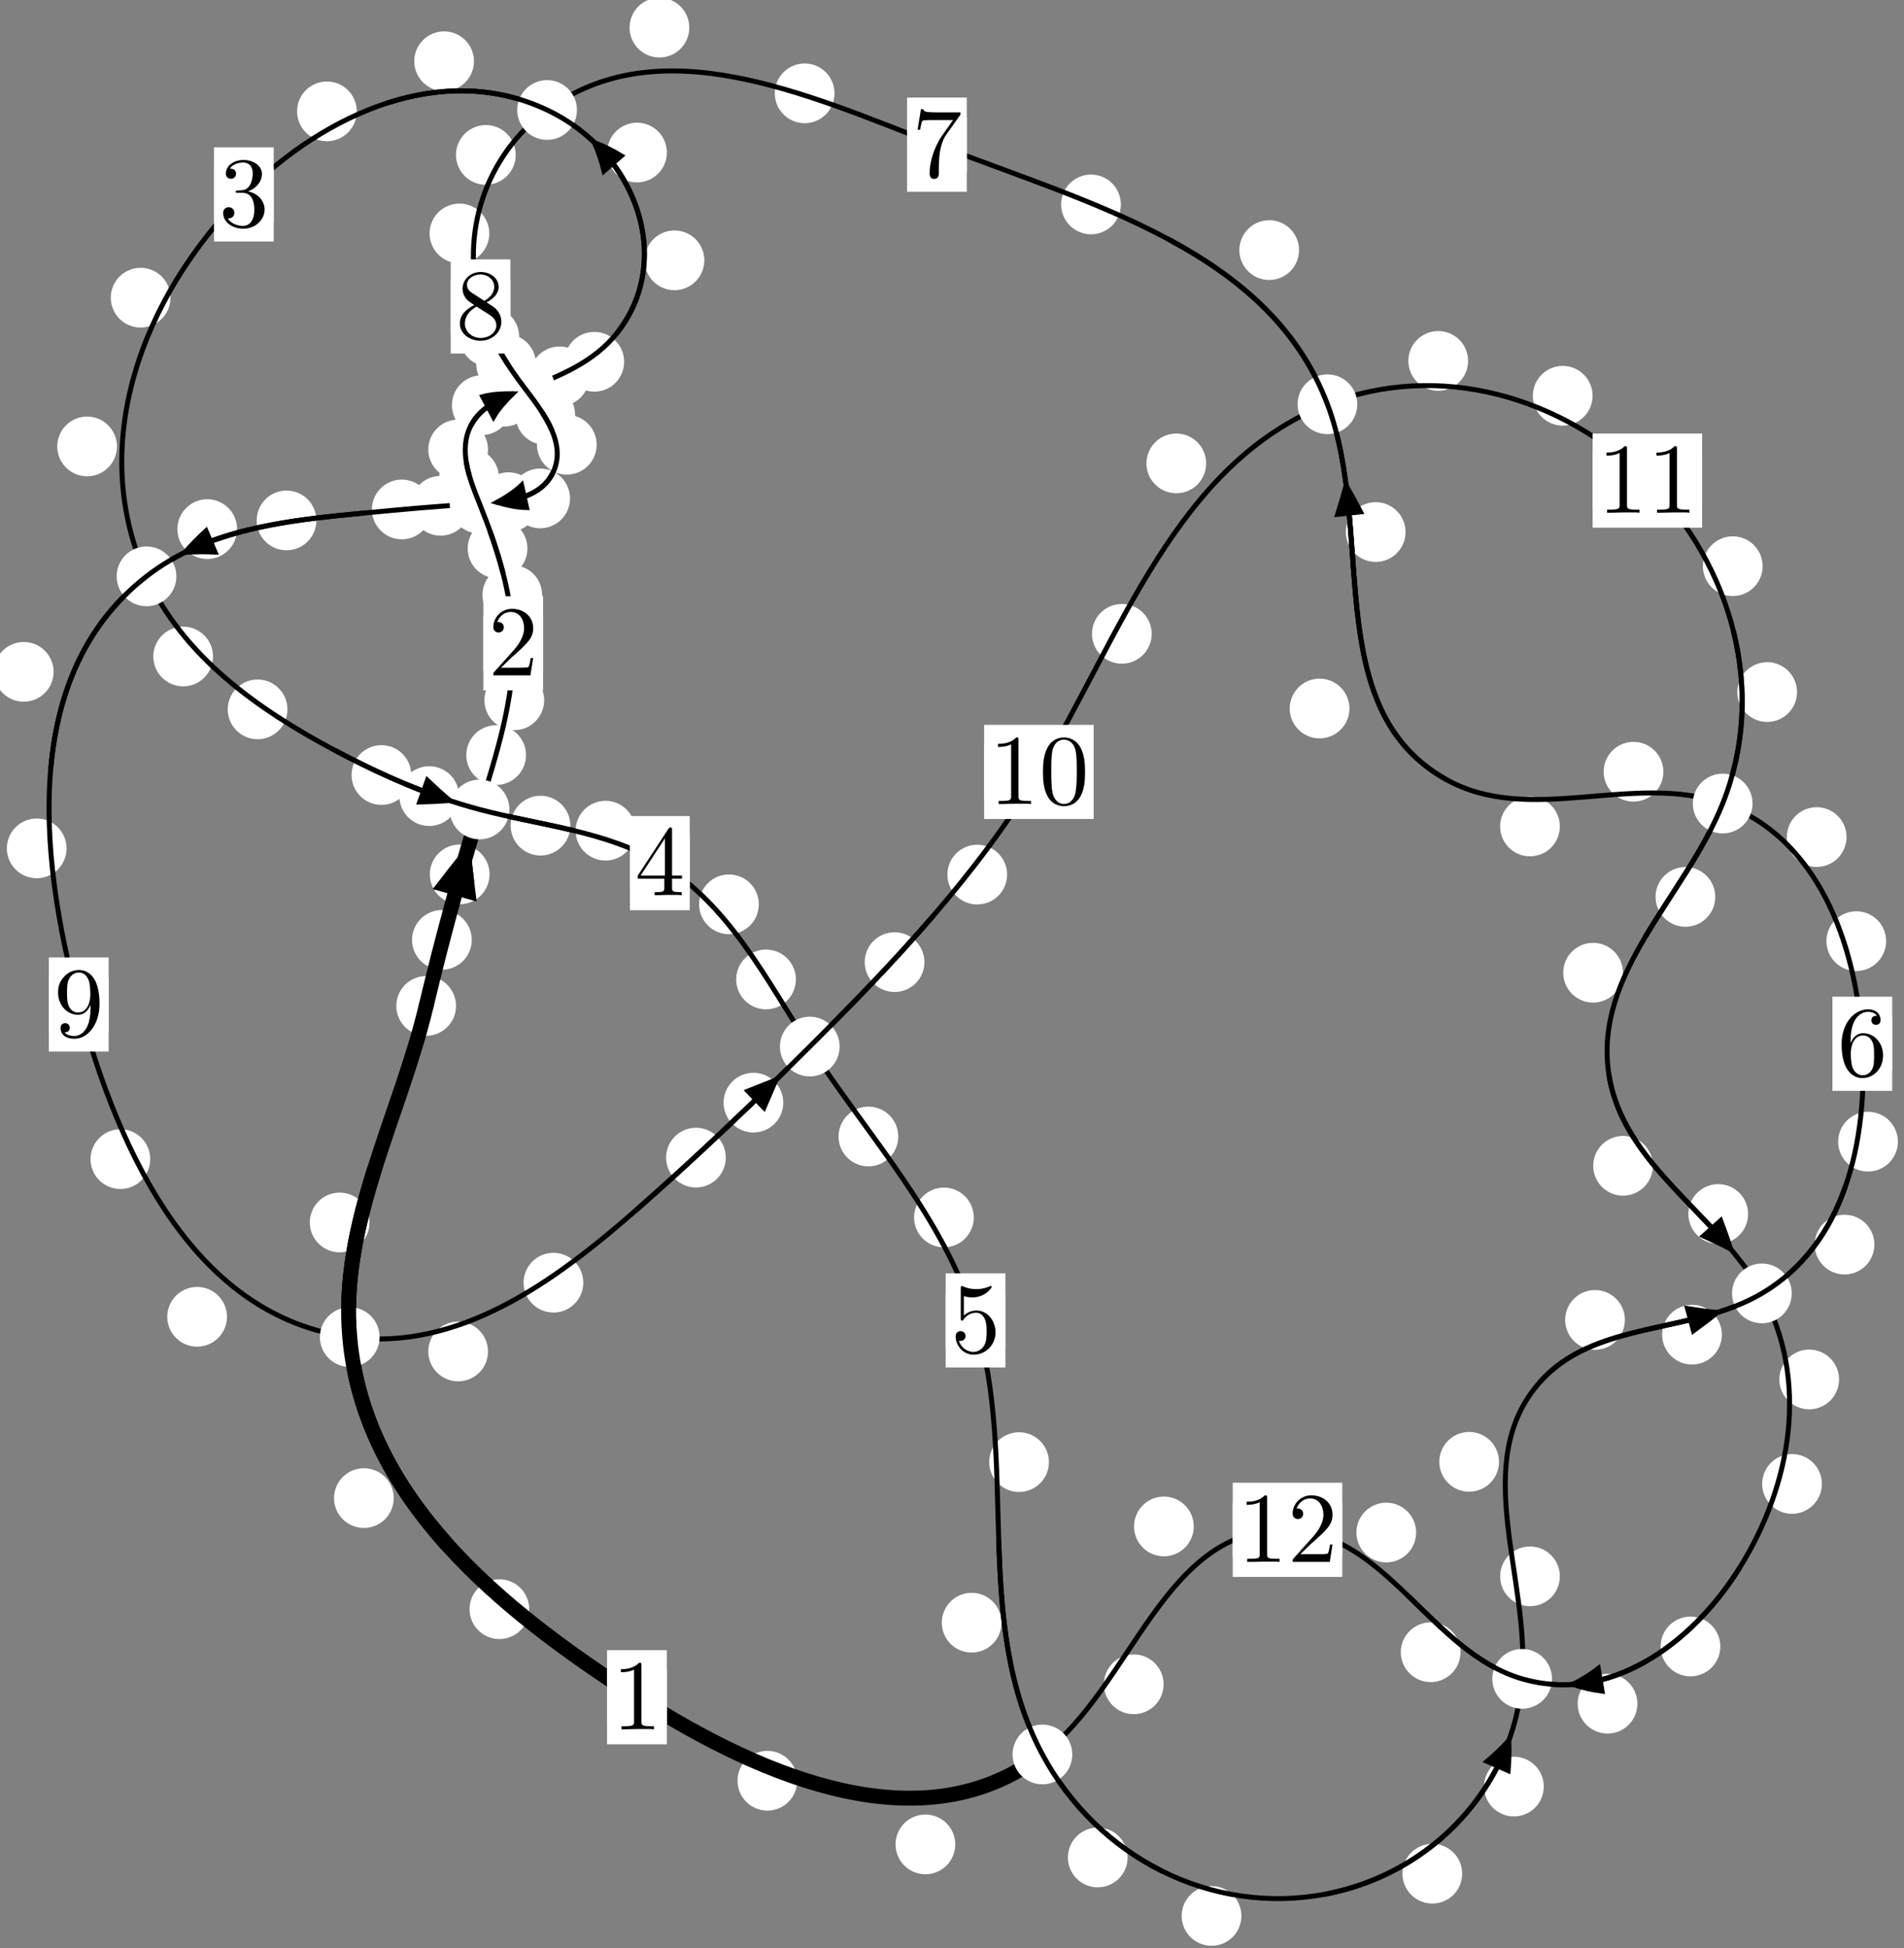 <?xml version="1.0"?>
<!-- Created by MetaPost 1.999 on 2021.07.06:0017 -->
<svg version="1.1" xmlns="http://www.w3.org/2000/svg" xmlns:xlink="http://www.w3.org/1999/xlink" width="190.584" height="194.934" viewBox="0 0 190.584 194.934">
<rect x="0" y="0" width="190.584" height="194.934" fill="#808080" stroke="none"/>
<!-- Original BoundingBox: -48.611954 -113.709000 141.972382 81.224869 -->
  <defs>
    <g transform="scale(0.01,0.01)" id="GLYPHcmr10_48">
      <path style="fill-rule: evenodd;" d="M460 -320C460 -400,455 -480,420 -554C374 -650,292 -666,250 -666C190 -666,117 -640,76 -547C44 -478,39 -400,39 -320C39 -245,43 -155,84 -79C127 2,200 22,249 22C303 22,379 1,423 -94C455 -163,460 -241,460 -320M249 -0C210 -0,151 -25,133 -121C122 -181,122 -273,122 -332C122 -396,122 -462,130 -516C149 -635,224 -644,249 -644C282 -644,348 -626,367 -527C377 -471,377 -395,377 -332C377 -257,377 -189,366 -125C351 -30,294 -0,249 -0"></path>
    </g>
    <g transform="scale(0.01,0.01)" id="GLYPHcmr10_49">
      <path style="fill-rule: evenodd;" d="M294 -640C294 -664,294 -666,271 -666C209 -602,121 -602,89 -602L89 -571C109 -571,168 -571,220 -597L220 -79C220 -43,217 -31,127 -31L95 -31L95 -0L257 -0L130 -3L217 -3L257 -3L297 -3L384 -3L419 -0L419 -31L387 -31C297 -31,294 -42,294 -79"></path>
    </g>
    <g transform="scale(0.01,0.01)" id="GLYPHcmr10_50">
      <path style="fill-rule: evenodd;" d="M127 -77L233 -180C389 -318,449 -372,449 -472C449 -586,359 -666,237 -666C124 -666,50 -574,50 -485C50 -429,100 -429,103 -429C120 -429,155 -441,155 -482C155 -508,137 -534,102 -534C94 -534,92 -534,89 -533C112 -598,166 -635,224 -635C315 -635,358 -554,358 -472C358 -392,308 -313,253 -251L61 -37C50 -26,50 -24,50 -0L421 -0L449 -174L424 -174C419 -144,412 -100,402 -85C395 -77,329 -77,307 -77"></path>
    </g>
    <g transform="scale(0.01,0.01)" id="GLYPHcmr10_51">
      <path style="fill-rule: evenodd;" d="M290 -352C372 -379,430 -449,430 -528C430 -610,342 -666,246 -666C145 -666,69 -606,69 -530C69 -497,91 -478,120 -478C151 -478,171 -500,171 -529C171 -579,124 -579,109 -579C140 -628,206 -641,242 -641C283 -641,338 -619,338 -529C338 -517,336 -459,310 -415C280 -367,246 -364,221 -363C213 -362,189 -360,182 -360C174 -359,167 -358,167 -348C167 -337,174 -337,191 -337L235 -337C317 -337,354 -269,354 -171C354 -35,285 -6,241 -6C198 -6,123 -23,88 -82C123 -77,154 -99,154 -137C154 -173,127 -193,98 -193C74 -193,42 -179,42 -135C42 -44,135 22,244 22C366 22,457 -69,457 -171C457 -253,394 -331,290 -352"></path>
    </g>
    <g transform="scale(0.01,0.01)" id="GLYPHcmr10_52">
      <path style="fill-rule: evenodd;" d="M294 -165L294 -78C294 -42,292 -31,218 -31L197 -31L197 -0L332 -0L238 -3L290 -3L332 -3L374 -3L427 -3L468 -0L468 -31L447 -31C373 -31,371 -42,371 -78L371 -165L471 -165L471 -196L371 -196L371 -651C371 -671,371 -677,355 -677C346 -677,343 -677,335 -665L28 -196L28 -165M300 -196L56 -196L300 -569"></path>
    </g>
    <g transform="scale(0.01,0.01)" id="GLYPHcmr10_53">
      <path style="fill-rule: evenodd;" d="M449 -201C449 -320,367 -420,259 -420C211 -420,168 -404,132 -369L132 -564C152 -558,185 -551,217 -551C340 -551,410 -642,410 -655C410 -661,407 -666,400 -666C399 -666,397 -666,392 -663C372 -654,323 -634,256 -634C216 -634,170 -641,123 -662C115 -665,113 -665,111 -665C101 -665,101 -657,101 -641L101 -345C101 -327,101 -319,115 -319C122 -319,124 -322,128 -328C139 -344,176 -398,257 -398C309 -398,334 -352,342 -334C358 -297,360 -258,360 -208C360 -173,360 -113,336 -71C312 -32,275 -6,229 -6C156 -6,99 -59,82 -118C85 -117,88 -116,99 -116C132 -116,149 -141,149 -165C149 -189,132 -214,99 -214C85 -214,50 -207,50 -161C50 -75,119 22,231 22C347 22,449 -74,449 -201"></path>
    </g>
    <g transform="scale(0.01,0.01)" id="GLYPHcmr10_54">
      <path style="fill-rule: evenodd;" d="M132 -328L132 -352C132 -605,256 -641,307 -641C331 -641,373 -635,395 -601C380 -601,340 -601,340 -556C340 -525,364 -510,386 -510C402 -510,432 -519,432 -558C432 -618,388 -666,305 -666C177 -666,42 -537,42 -316C42 -49,158 22,251 22C362 22,457 -72,457 -204C457 -331,368 -427,257 -427C189 -427,152 -376,132 -328M251 -6C188 -6,158 -66,152 -81C134 -128,134 -208,134 -226C134 -304,166 -404,256 -404C272 -404,318 -404,349 -342C367 -305,367 -254,367 -205C367 -157,367 -107,350 -71C320 -11,274 -6,251 -6"></path>
    </g>
    <g transform="scale(0.01,0.01)" id="GLYPHcmr10_55">
      <path style="fill-rule: evenodd;" d="M476 -609C485 -621,485 -623,485 -644L242 -644C120 -644,118 -657,114 -676L89 -676L56 -470L81 -470C84 -486,93 -549,106 -561C113 -567,191 -567,204 -567L411 -567C400 -551,321 -442,299 -409C209 -274,176 -135,176 -33C176 -23,176 22,222 22C268 22,268 -23,268 -33L268 -84C268 -139,271 -194,279 -248C283 -271,297 -357,341 -419"></path>
    </g>
    <g transform="scale(0.01,0.01)" id="GLYPHcmr10_56">
      <path style="fill-rule: evenodd;" d="M163 -457C117 -487,113 -521,113 -538C113 -599,178 -641,249 -641C322 -641,386 -589,386 -517C386 -460,347 -412,287 -377M309 -362C381 -399,430 -451,430 -517C430 -609,341 -666,250 -666C150 -666,69 -592,69 -499C69 -481,71 -436,113 -389C124 -377,161 -352,186 -335C128 -306,42 -250,42 -151C42 -45,144 22,249 22C362 22,457 -61,457 -168C457 -204,446 -249,408 -291C389 -312,373 -322,309 -362M209 -320L332 -242C360 -223,407 -193,407 -132C407 -58,332 -6,250 -6C164 -6,92 -68,92 -151C92 -209,124 -273,209 -320"></path>
    </g>
    <g transform="scale(0.01,0.01)" id="GLYPHcmr10_57">
      <path style="fill-rule: evenodd;" d="M367 -318L367 -286C367 -52,263 -6,205 -6C188 -6,134 -8,107 -42C151 -42,159 -71,159 -88C159 -119,135 -134,113 -134C97 -134,67 -125,67 -86C67 -19,121 22,206 22C335 22,457 -114,457 -329C457 -598,342 -666,253 -666C198 -666,149 -648,106 -603C65 -558,42 -516,42 -441C42 -316,130 -218,242 -218C303 -218,344 -260,367 -318M243 -241C227 -241,181 -241,150 -304C132 -341,132 -391,132 -440C132 -494,132 -541,153 -578C180 -628,218 -641,253 -641C299 -641,332 -607,349 -562C361 -530,365 -467,365 -421C365 -338,331 -241,243 -241"></path>
    </g>
  </defs>
  <path d="M47.222 94.051C47.222 93.258,46.907 92.498,46.347 91.938C45.786 91.377,45.026 91.062,44.233 91.062C43.441 91.062,42.68 91.377,42.12 91.938C41.559 92.498,41.244 93.258,41.244 94.051C41.244 94.844,41.559 95.604,42.12 96.164C42.68 96.725,43.441 97.04,44.233 97.04C45.026 97.04,45.786 96.725,46.347 96.164C46.907 95.604,47.222 94.844,47.222 94.051Z" style="fill: rgb(100%,100%,100%);stroke: none;"></path>
  <path d="M45.647 100.658C45.647 99.865,45.332 99.105,44.771 98.545C44.211 97.984,43.451 97.669,42.658 97.669C41.865 97.669,41.105 97.984,40.545 98.545C39.984 99.105,39.669 99.865,39.669 100.658C39.669 101.451,39.984 102.211,40.545 102.771C41.105 103.332,41.865 103.647,42.658 103.647C43.451 103.647,44.211 103.332,44.771 102.771C45.332 102.211,45.647 101.451,45.647 100.658Z" style="fill: rgb(100%,100%,100%);stroke: none;"></path>
  <path d="M52.652 75.558C52.652 74.766,52.337 74.006,51.777 73.445C51.216 72.885,50.456 72.57,49.663 72.57C48.87 72.57,48.11 72.885,47.55 73.445C46.989 74.006,46.674 74.766,46.674 75.558C46.674 76.351,46.989 77.111,47.55 77.672C48.11 78.232,48.87 78.547,49.663 78.547C50.456 78.547,51.216 78.232,51.777 77.672C52.337 77.111,52.652 76.351,52.652 75.558Z" style="fill: rgb(100%,100%,100%);stroke: none;"></path>
  <path d="M49.003 87.495C49.003 86.703,48.689 85.942,48.128 85.382C47.568 84.822,46.807 84.507,46.015 84.507C45.222 84.507,44.462 84.822,43.901 85.382C43.341 85.942,43.026 86.703,43.026 87.495C43.026 88.288,43.341 89.048,43.901 89.609C44.462 90.169,45.222 90.484,46.015 90.484C46.807 90.484,47.568 90.169,48.128 89.609C48.689 89.048,49.003 88.288,49.003 87.495Z" style="fill: rgb(100%,100%,100%);stroke: none;"></path>
  <path d="M54.268 59.542C54.268 58.749,53.953 57.989,53.393 57.428C52.832 56.868,52.072 56.553,51.279 56.553C50.487 56.553,49.727 56.868,49.166 57.428C48.606 57.989,48.291 58.749,48.291 59.542C48.291 60.334,48.606 61.094,49.166 61.655C49.727 62.215,50.487 62.53,51.279 62.53C52.072 62.53,52.832 62.215,53.393 61.655C53.953 61.094,54.268 60.334,54.268 59.542Z" style="fill: rgb(100%,100%,100%);stroke: none;"></path>
  <path d="M54.469 70.074C54.469 69.281,54.154 68.521,53.593 67.961C53.033 67.4,52.273 67.085,51.48 67.085C50.687 67.085,49.927 67.4,49.367 67.961C48.806 68.521,48.491 69.281,48.491 70.074C48.491 70.867,48.806 71.627,49.367 72.187C49.927 72.748,50.687 73.063,51.48 73.063C52.273 73.063,53.033 72.748,53.593 72.187C54.154 71.627,54.469 70.867,54.469 70.074Z" style="fill: rgb(100%,100%,100%);stroke: none;"></path>
  <path d="M49.944 47.811C49.944 47.018,49.629 46.258,49.068 45.698C48.508 45.137,47.748 44.822,46.955 44.822C46.162 44.822,45.402 45.137,44.842 45.698C44.281 46.258,43.966 47.018,43.966 47.811C43.966 48.604,44.281 49.364,44.842 49.924C45.402 50.485,46.162 50.8,46.955 50.8C47.748 50.8,48.508 50.485,49.068 49.924C49.629 49.364,49.944 48.604,49.944 47.811Z" style="fill: rgb(100%,100%,100%);stroke: none;"></path>
  <path d="M52.793 54.885C52.793 54.092,52.478 53.332,51.917 52.772C51.357 52.211,50.597 51.896,49.804 51.896C49.011 51.896,48.251 52.211,47.691 52.772C47.13 53.332,46.815 54.092,46.815 54.885C46.815 55.678,47.13 56.438,47.691 56.998C48.251 57.559,49.011 57.874,49.804 57.874C50.597 57.874,51.357 57.559,51.917 56.998C52.478 56.438,52.793 55.678,52.793 54.885Z" style="fill: rgb(100%,100%,100%);stroke: none;"></path>
  <path d="M51.213 40.543C51.213 39.751,50.898 38.99,50.337 38.43C49.777 37.87,49.016 37.555,48.224 37.555C47.431 37.555,46.671 37.87,46.11 38.43C45.55 38.99,45.235 39.751,45.235 40.543C45.235 41.336,45.55 42.096,46.11 42.657C46.671 43.217,47.431 43.532,48.224 43.532C49.016 43.532,49.777 43.217,50.337 42.657C50.898 42.096,51.213 41.336,51.213 40.543Z" style="fill: rgb(100%,100%,100%);stroke: none;"></path>
  <path d="M48.848 44.979C48.848 44.187,48.533 43.426,47.973 42.866C47.412 42.305,46.652 41.99,45.859 41.99C45.067 41.99,44.306 42.305,43.746 42.866C43.186 43.426,42.871 44.187,42.871 44.979C42.871 45.772,43.186 46.532,43.746 47.093C44.306 47.653,45.067 47.968,45.859 47.968C46.652 47.968,47.412 47.653,47.973 47.093C48.533 46.532,48.848 45.772,48.848 44.979Z" style="fill: rgb(100%,100%,100%);stroke: none;"></path>
  <path d="M58.998 37.662C58.998 36.87,58.683 36.109,58.123 35.549C57.562 34.988,56.802 34.673,56.01 34.673C55.217 34.673,54.457 34.988,53.896 35.549C53.336 36.109,53.021 36.87,53.021 37.662C53.021 38.455,53.336 39.215,53.896 39.776C54.457 40.336,55.217 40.651,56.01 40.651C56.802 40.651,57.562 40.336,58.123 39.776C58.683 39.215,58.998 38.455,58.998 37.662Z" style="fill: rgb(100%,100%,100%);stroke: none;"></path>
  <path d="M53.455 39.698C53.455 38.905,53.14 38.145,52.58 37.584C52.019 37.024,51.259 36.709,50.466 36.709C49.674 36.709,48.914 37.024,48.353 37.584C47.793 38.145,47.478 38.905,47.478 39.698C47.478 40.49,47.793 41.251,48.353 41.811C48.914 42.372,49.674 42.686,50.466 42.686C51.259 42.686,52.019 42.372,52.58 41.811C53.14 41.251,53.455 40.49,53.455 39.698Z" style="fill: rgb(100%,100%,100%);stroke: none;"></path>
  <path d="M70.501 26.05C70.501 25.257,70.186 24.497,69.626 23.937C69.065 23.376,68.305 23.061,67.513 23.061C66.72 23.061,65.96 23.376,65.399 23.937C64.839 24.497,64.524 25.257,64.524 26.05C64.524 26.843,64.839 27.603,65.399 28.163C65.96 28.724,66.72 29.039,67.513 29.039C68.305 29.039,69.065 28.724,69.626 28.163C70.186 27.603,70.501 26.843,70.501 26.05Z" style="fill: rgb(100%,100%,100%);stroke: none;"></path>
  <path d="M62.475 36.202C62.475 35.409,62.16 34.649,61.6 34.089C61.039 33.528,60.279 33.213,59.486 33.213C58.694 33.213,57.934 33.528,57.373 34.089C56.813 34.649,56.498 35.409,56.498 36.202C56.498 36.995,56.813 37.755,57.373 38.315C57.934 38.876,58.694 39.191,59.486 39.191C60.279 39.191,61.039 38.876,61.6 38.315C62.16 37.755,62.475 36.995,62.475 36.202Z" style="fill: rgb(100%,100%,100%);stroke: none;"></path>
  <path d="M47.442 6.128C47.442 5.335,47.127 4.575,46.567 4.015C46.006 3.454,45.246 3.139,44.454 3.139C43.661 3.139,42.901 3.454,42.34 4.015C41.78 4.575,41.465 5.335,41.465 6.128C41.465 6.921,41.78 7.681,42.34 8.241C42.901 8.802,43.661 9.117,44.454 9.117C45.246 9.117,46.006 8.802,46.567 8.241C47.127 7.681,47.442 6.921,47.442 6.128Z" style="fill: rgb(100%,100%,100%);stroke: none;"></path>
  <path d="M66.752 15.265C66.752 14.472,66.437 13.712,65.876 13.152C65.316 12.591,64.556 12.276,63.763 12.276C62.97 12.276,62.21 12.591,61.65 13.152C61.089 13.712,60.774 14.472,60.774 15.265C60.774 16.058,61.089 16.818,61.65 17.378C62.21 17.939,62.97 18.254,63.763 18.254C64.556 18.254,65.316 17.939,65.876 17.378C66.437 16.818,66.752 16.058,66.752 15.265Z" style="fill: rgb(100%,100%,100%);stroke: none;"></path>
  <path d="M17.065 29.788C17.065 28.995,16.75 28.235,16.19 27.674C15.629 27.114,14.869 26.799,14.076 26.799C13.284 26.799,12.524 27.114,11.963 27.674C11.403 28.235,11.088 28.995,11.088 29.788C11.088 30.58,11.403 31.34,11.963 31.901C12.524 32.461,13.284 32.776,14.076 32.776C14.869 32.776,15.629 32.461,16.19 31.901C16.75 31.34,17.065 30.58,17.065 29.788Z" style="fill: rgb(100%,100%,100%);stroke: none;"></path>
  <path d="M35.712 11.143C35.712 10.35,35.397 9.59,34.837 9.03C34.276 8.469,33.516 8.154,32.723 8.154C31.931 8.154,31.17 8.469,30.61 9.03C30.049 9.59,29.735 10.35,29.735 11.143C29.735 11.936,30.049 12.696,30.61 13.256C31.17 13.817,31.931 14.132,32.723 14.132C33.516 14.132,34.276 13.817,34.837 13.256C35.397 12.696,35.712 11.936,35.712 11.143Z" style="fill: rgb(100%,100%,100%);stroke: none;"></path>
  <path d="M21.323 65.693C21.323 64.9,21.008 64.14,20.448 63.58C19.887 63.019,19.127 62.704,18.335 62.704C17.542 62.704,16.782 63.019,16.221 63.58C15.661 64.14,15.346 64.9,15.346 65.693C15.346 66.486,15.661 67.246,16.221 67.806C16.782 68.367,17.542 68.682,18.335 68.682C19.127 68.682,19.887 68.367,20.448 67.806C21.008 67.246,21.323 66.486,21.323 65.693Z" style="fill: rgb(100%,100%,100%);stroke: none;"></path>
  <path d="M11.708 44.674C11.708 43.881,11.393 43.121,10.832 42.561C10.272 42,9.512 41.685,8.719 41.685C7.926 41.685,7.166 42,6.606 42.561C6.045 43.121,5.73 43.881,5.73 44.674C5.73 45.467,6.045 46.227,6.606 46.787C7.166 47.348,7.926 47.663,8.719 47.663C9.512 47.663,10.272 47.348,10.832 46.787C11.393 46.227,11.708 45.467,11.708 44.674Z" style="fill: rgb(100%,100%,100%);stroke: none;"></path>
  <path d="M41.168 77.554C41.168 76.761,40.853 76.001,40.293 75.441C39.732 74.88,38.972 74.565,38.179 74.565C37.387 74.565,36.627 74.88,36.066 75.441C35.506 76.001,35.191 76.761,35.191 77.554C35.191 78.347,35.506 79.107,36.066 79.667C36.627 80.228,37.387 80.543,38.179 80.543C38.972 80.543,39.732 80.228,40.293 79.667C40.853 79.107,41.168 78.347,41.168 77.554Z" style="fill: rgb(100%,100%,100%);stroke: none;"></path>
  <path d="M28.773 70.984C28.773 70.192,28.458 69.432,27.898 68.871C27.337 68.311,26.577 67.996,25.784 67.996C24.992 67.996,24.232 68.311,23.671 68.871C23.111 69.432,22.796 70.192,22.796 70.984C22.796 71.777,23.111 72.537,23.671 73.098C24.232 73.658,24.992 73.973,25.784 73.973C26.577 73.973,27.337 73.658,27.898 73.098C28.458 72.537,28.773 71.777,28.773 70.984Z" style="fill: rgb(100%,100%,100%);stroke: none;"></path>
  <path d="M57.093 82.62C57.093 81.827,56.778 81.067,56.218 80.506C55.657 79.946,54.897 79.631,54.104 79.631C53.312 79.631,52.551 79.946,51.991 80.506C51.43 81.067,51.116 81.827,51.116 82.62C51.116 83.412,51.43 84.172,51.991 84.733C52.551 85.293,53.312 85.608,54.104 85.608C54.897 85.608,55.657 85.293,56.218 84.733C56.778 84.172,57.093 83.412,57.093 82.62Z" style="fill: rgb(100%,100%,100%);stroke: none;"></path>
  <path d="M45.952 79.664C45.952 78.871,45.637 78.111,45.077 77.55C44.517 76.99,43.756 76.675,42.964 76.675C42.171 76.675,41.411 76.99,40.85 77.55C40.29 78.111,39.975 78.871,39.975 79.664C39.975 80.456,40.29 81.217,40.85 81.777C41.411 82.338,42.171 82.653,42.964 82.653C43.756 82.653,44.517 82.338,45.077 81.777C45.637 81.217,45.952 80.456,45.952 79.664Z" style="fill: rgb(100%,100%,100%);stroke: none;"></path>
  <path d="M75.955 90.493C75.955 89.7,75.64 88.94,75.079 88.379C74.519 87.819,73.759 87.504,72.966 87.504C72.173 87.504,71.413 87.819,70.853 88.379C70.292 88.94,69.977 89.7,69.977 90.493C69.977 91.285,70.292 92.046,70.853 92.606C71.413 93.167,72.173 93.481,72.966 93.481C73.759 93.481,74.519 93.167,75.079 92.606C75.64 92.046,75.955 91.285,75.955 90.493Z" style="fill: rgb(100%,100%,100%);stroke: none;"></path>
  <path d="M63.595 83.124C63.595 82.331,63.28 81.571,62.72 81.011C62.159 80.45,61.399 80.135,60.606 80.135C59.814 80.135,59.053 80.45,58.493 81.011C57.933 81.571,57.618 82.331,57.618 83.124C57.618 83.917,57.933 84.677,58.493 85.237C59.053 85.798,59.814 86.113,60.606 86.113C61.399 86.113,62.159 85.798,62.72 85.237C63.28 84.677,63.595 83.917,63.595 83.124Z" style="fill: rgb(100%,100%,100%);stroke: none;"></path>
  <path d="M89.913 113.725C89.913 112.932,89.599 112.172,89.038 111.611C88.478 111.051,87.717 110.736,86.925 110.736C86.132 110.736,85.372 111.051,84.811 111.611C84.251 112.172,83.936 112.932,83.936 113.725C83.936 114.517,84.251 115.278,84.811 115.838C85.372 116.398,86.132 116.713,86.925 116.713C87.717 116.713,88.478 116.398,89.038 115.838C89.599 115.278,89.913 114.517,89.913 113.725Z" style="fill: rgb(100%,100%,100%);stroke: none;"></path>
  <path d="M79.665 98.009C79.665 97.216,79.35 96.456,78.79 95.896C78.229 95.335,77.469 95.02,76.676 95.02C75.884 95.02,75.123 95.335,74.563 95.896C74.002 96.456,73.688 97.216,73.688 98.009C73.688 98.802,74.002 99.562,74.563 100.122C75.123 100.683,75.884 100.998,76.676 100.998C77.469 100.998,78.229 100.683,78.79 100.122C79.35 99.562,79.665 98.802,79.665 98.009Z" style="fill: rgb(100%,100%,100%);stroke: none;"></path>
  <path d="M104.993 146.309C104.993 145.516,104.678 144.756,104.118 144.195C103.557 143.635,102.797 143.32,102.004 143.32C101.212 143.32,100.451 143.635,99.891 144.195C99.331 144.756,99.016 145.516,99.016 146.309C99.016 147.101,99.331 147.862,99.891 148.422C100.451 148.983,101.212 149.297,102.004 149.297C102.797 149.297,103.557 148.983,104.118 148.422C104.678 147.862,104.993 147.101,104.993 146.309Z" style="fill: rgb(100%,100%,100%);stroke: none;"></path>
  <path d="M97.473 121.826C97.473 121.033,97.158 120.273,96.598 119.713C96.037 119.152,95.277 118.837,94.485 118.837C93.692 118.837,92.932 119.152,92.371 119.713C91.811 120.273,91.496 121.033,91.496 121.826C91.496 122.619,91.811 123.379,92.371 123.939C92.932 124.5,93.692 124.815,94.485 124.815C95.277 124.815,96.037 124.5,96.598 123.939C97.158 123.379,97.473 122.619,97.473 121.826Z" style="fill: rgb(100%,100%,100%);stroke: none;"></path>
  <path d="M112.869 185.87C112.869 185.077,112.554 184.317,111.994 183.756C111.433 183.196,110.673 182.881,109.88 182.881C109.088 182.881,108.327 183.196,107.767 183.756C107.206 184.317,106.892 185.077,106.892 185.87C106.892 186.662,107.206 187.423,107.767 187.983C108.327 188.544,109.088 188.858,109.88 188.858C110.673 188.858,111.433 188.544,111.994 187.983C112.554 187.423,112.869 186.662,112.869 185.87Z" style="fill: rgb(100%,100%,100%);stroke: none;"></path>
  <path d="M100.247 162.375C100.247 161.583,99.932 160.823,99.372 160.262C98.811 159.702,98.051 159.387,97.258 159.387C96.466 159.387,95.705 159.702,95.145 160.262C94.584 160.823,94.27 161.583,94.27 162.375C94.27 163.168,94.584 163.928,95.145 164.489C95.705 165.049,96.466 165.364,97.258 165.364C98.051 165.364,98.811 165.049,99.372 164.489C99.932 163.928,100.247 163.168,100.247 162.375Z" style="fill: rgb(100%,100%,100%);stroke: none;"></path>
  <path d="M146.359 187.494C146.359 186.702,146.044 185.941,145.483 185.381C144.923 184.82,144.163 184.505,143.37 184.505C142.577 184.505,141.817 184.82,141.256 185.381C140.696 185.941,140.381 186.702,140.381 187.494C140.381 188.287,140.696 189.047,141.256 189.608C141.817 190.168,142.577 190.483,143.37 190.483C144.163 190.483,144.923 190.168,145.483 189.608C146.044 189.047,146.359 188.287,146.359 187.494Z" style="fill: rgb(100%,100%,100%);stroke: none;"></path>
  <path d="M124.259 191.72C124.259 190.928,123.945 190.167,123.384 189.607C122.824 189.046,122.063 188.732,121.271 188.732C120.478 188.732,119.718 189.046,119.157 189.607C118.597 190.167,118.282 190.928,118.282 191.72C118.282 192.513,118.597 193.273,119.157 193.834C119.718 194.394,120.478 194.709,121.271 194.709C122.063 194.709,122.824 194.394,123.384 193.834C123.945 193.273,124.259 192.513,124.259 191.72Z" style="fill: rgb(100%,100%,100%);stroke: none;"></path>
  <path d="M156.136 157.739C156.136 156.947,155.821 156.186,155.26 155.626C154.7 155.066,153.94 154.751,153.147 154.751C152.354 154.751,151.594 155.066,151.034 155.626C150.473 156.186,150.158 156.947,150.158 157.739C150.158 158.532,150.473 159.292,151.034 159.853C151.594 160.413,152.354 160.728,153.147 160.728C153.94 160.728,154.7 160.413,155.26 159.853C155.821 159.292,156.136 158.532,156.136 157.739Z" style="fill: rgb(100%,100%,100%);stroke: none;"></path>
  <path d="M154.527 178.776C154.527 177.983,154.212 177.223,153.652 176.662C153.091 176.102,152.331 175.787,151.539 175.787C150.746 175.787,149.986 176.102,149.425 176.662C148.865 177.223,148.55 177.983,148.55 178.776C148.55 179.568,148.865 180.328,149.425 180.889C149.986 181.449,150.746 181.764,151.539 181.764C152.331 181.764,153.091 181.449,153.652 180.889C154.212 180.328,154.527 179.568,154.527 178.776Z" style="fill: rgb(100%,100%,100%);stroke: none;"></path>
  <path d="M162.646 132.079C162.646 131.286,162.331 130.526,161.77 129.965C161.21 129.405,160.45 129.09,159.657 129.09C158.864 129.09,158.104 129.405,157.544 129.965C156.983 130.526,156.668 131.286,156.668 132.079C156.668 132.871,156.983 133.631,157.544 134.192C158.104 134.752,158.864 135.067,159.657 135.067C160.45 135.067,161.21 134.752,161.77 134.192C162.331 133.631,162.646 132.871,162.646 132.079Z" style="fill: rgb(100%,100%,100%);stroke: none;"></path>
  <path d="M150.046 146.279C150.046 145.487,149.731 144.727,149.17 144.166C148.61 143.606,147.85 143.291,147.057 143.291C146.264 143.291,145.504 143.606,144.944 144.166C144.383 144.727,144.068 145.487,144.068 146.279C144.068 147.072,144.383 147.832,144.944 148.393C145.504 148.953,146.264 149.268,147.057 149.268C147.85 149.268,148.61 148.953,149.17 148.393C149.731 147.832,150.046 147.072,150.046 146.279Z" style="fill: rgb(100%,100%,100%);stroke: none;"></path>
  <path d="M187.62 124.544C187.62 123.751,187.305 122.991,186.745 122.431C186.184 121.87,185.424 121.555,184.631 121.555C183.839 121.555,183.078 121.87,182.518 122.431C181.958 122.991,181.643 123.751,181.643 124.544C181.643 125.337,181.958 126.097,182.518 126.657C183.078 127.218,183.839 127.533,184.631 127.533C185.424 127.533,186.184 127.218,186.745 126.657C187.305 126.097,187.62 125.337,187.62 124.544Z" style="fill: rgb(100%,100%,100%);stroke: none;"></path>
  <path d="M172.352 133.556C172.352 132.763,172.037 132.003,171.477 131.443C170.916 130.882,170.156 130.567,169.363 130.567C168.571 130.567,167.811 130.882,167.25 131.443C166.69 132.003,166.375 132.763,166.375 133.556C166.375 134.349,166.69 135.109,167.25 135.669C167.811 136.23,168.571 136.545,169.363 136.545C170.156 136.545,170.916 136.23,171.477 135.669C172.037 135.109,172.352 134.349,172.352 133.556Z" style="fill: rgb(100%,100%,100%);stroke: none;"></path>
  <path d="M188.797 94.176C188.797 93.383,188.482 92.623,187.922 92.063C187.361 91.502,186.601 91.187,185.808 91.187C185.016 91.187,184.255 91.502,183.695 92.063C183.135 92.623,182.82 93.383,182.82 94.176C182.82 94.969,183.135 95.729,183.695 96.289C184.255 96.85,185.016 97.165,185.808 97.165C186.601 97.165,187.361 96.85,187.922 96.289C188.482 95.729,188.797 94.969,188.797 94.176Z" style="fill: rgb(100%,100%,100%);stroke: none;"></path>
  <path d="M189.972 114.244C189.972 113.451,189.657 112.691,189.097 112.13C188.536 111.57,187.776 111.255,186.984 111.255C186.191 111.255,185.431 111.57,184.87 112.13C184.31 112.691,183.995 113.451,183.995 114.244C183.995 115.036,184.31 115.796,184.87 116.357C185.431 116.917,186.191 117.232,186.984 117.232C187.776 117.232,188.536 116.917,189.097 116.357C189.657 115.796,189.972 115.036,189.972 114.244Z" style="fill: rgb(100%,100%,100%);stroke: none;"></path>
  <path d="M166.498 77.223C166.498 76.431,166.183 75.671,165.622 75.11C165.062 74.55,164.302 74.235,163.509 74.235C162.716 74.235,161.956 74.55,161.396 75.11C160.835 75.671,160.52 76.431,160.52 77.223C160.52 78.016,160.835 78.776,161.396 79.337C161.956 79.897,162.716 80.212,163.509 80.212C164.302 80.212,165.062 79.897,165.622 79.337C166.183 78.776,166.498 78.016,166.498 77.223Z" style="fill: rgb(100%,100%,100%);stroke: none;"></path>
  <path d="M184.833 83.763C184.833 82.97,184.518 82.21,183.958 81.649C183.397 81.089,182.637 80.774,181.844 80.774C181.052 80.774,180.291 81.089,179.731 81.649C179.171 82.21,178.856 82.97,178.856 83.763C178.856 84.555,179.171 85.315,179.731 85.876C180.291 86.436,181.052 86.751,181.844 86.751C182.637 86.751,183.397 86.436,183.958 85.876C184.518 85.315,184.833 84.555,184.833 83.763Z" style="fill: rgb(100%,100%,100%);stroke: none;"></path>
  <path d="M135.075 70.899C135.075 70.106,134.76 69.346,134.199 68.786C133.639 68.225,132.879 67.91,132.086 67.91C131.293 67.91,130.533 68.225,129.973 68.786C129.412 69.346,129.097 70.106,129.097 70.899C129.097 71.692,129.412 72.452,129.973 73.012C130.533 73.573,131.293 73.888,132.086 73.888C132.879 73.888,133.639 73.573,134.199 73.012C134.76 72.452,135.075 71.692,135.075 70.899Z" style="fill: rgb(100%,100%,100%);stroke: none;"></path>
  <path d="M156.136 82.7C156.136 81.907,155.821 81.147,155.261 80.586C154.7 80.026,153.94 79.711,153.147 79.711C152.355 79.711,151.594 80.026,151.034 80.586C150.473 81.147,150.158 81.907,150.158 82.7C150.158 83.492,150.473 84.253,151.034 84.813C151.594 85.374,152.355 85.689,153.147 85.689C153.94 85.689,154.7 85.374,155.261 84.813C155.821 84.253,156.136 83.492,156.136 82.7Z" style="fill: rgb(100%,100%,100%);stroke: none;"></path>
  <path d="M130.032 25.028C130.032 24.235,129.717 23.475,129.156 22.914C128.596 22.354,127.836 22.039,127.043 22.039C126.25 22.039,125.49 22.354,124.93 22.914C124.369 23.475,124.054 24.235,124.054 25.028C124.054 25.82,124.369 26.581,124.93 27.141C125.49 27.702,126.25 28.016,127.043 28.016C127.836 28.016,128.596 27.702,129.156 27.141C129.717 26.581,130.032 25.82,130.032 25.028Z" style="fill: rgb(100%,100%,100%);stroke: none;"></path>
  <path d="M140.691 53.241C140.691 52.448,140.376 51.688,139.816 51.128C139.255 50.567,138.495 50.252,137.702 50.252C136.91 50.252,136.15 50.567,135.589 51.128C135.029 51.688,134.714 52.448,134.714 53.241C134.714 54.034,135.029 54.794,135.589 55.354C136.15 55.915,136.91 56.23,137.702 56.23C138.495 56.23,139.255 55.915,139.816 55.354C140.376 54.794,140.691 54.034,140.691 53.241Z" style="fill: rgb(100%,100%,100%);stroke: none;"></path>
  <path d="M83.532 9.34C83.532 8.547,83.217 7.787,82.657 7.226C82.096 6.666,81.336 6.351,80.544 6.351C79.751 6.351,78.991 6.666,78.43 7.226C77.87 7.787,77.555 8.547,77.555 9.34C77.555 10.132,77.87 10.892,78.43 11.453C78.991 12.013,79.751 12.328,80.544 12.328C81.336 12.328,82.096 12.013,82.657 11.453C83.217 10.892,83.532 10.132,83.532 9.34Z" style="fill: rgb(100%,100%,100%);stroke: none;"></path>
  <path d="M112.194 20.458C112.194 19.665,111.879 18.905,111.319 18.344C110.758 17.784,109.998 17.469,109.206 17.469C108.413 17.469,107.653 17.784,107.092 18.344C106.532 18.905,106.217 19.665,106.217 20.458C106.217 21.25,106.532 22.011,107.092 22.571C107.653 23.131,108.413 23.446,109.206 23.446C109.998 23.446,110.758 23.131,111.319 22.571C111.879 22.011,112.194 21.25,112.194 20.458Z" style="fill: rgb(100%,100%,100%);stroke: none;"></path>
  <path d="M51.619 15.501C51.619 14.708,51.304 13.948,50.743 13.387C50.183 12.827,49.423 12.512,48.63 12.512C47.837 12.512,47.077 12.827,46.517 13.387C45.956 13.948,45.641 14.708,45.641 15.501C45.641 16.293,45.956 17.054,46.517 17.614C47.077 18.175,47.837 18.49,48.63 18.49C49.423 18.49,50.183 18.175,50.743 17.614C51.304 17.054,51.619 16.293,51.619 15.501Z" style="fill: rgb(100%,100%,100%);stroke: none;"></path>
  <path d="M68.995 2.764C68.995 1.971,68.68 1.211,68.119 0.651C67.559 0.09,66.799 -0.225,66.006 -0.225C65.213 -0.225,64.453 0.09,63.893 0.651C63.332 1.211,63.017 1.971,63.017 2.764C63.017 3.557,63.332 4.317,63.893 4.877C64.453 5.438,65.213 5.753,66.006 5.753C66.799 5.753,67.559 5.438,68.119 4.877C68.68 4.317,68.995 3.557,68.995 2.764Z" style="fill: rgb(100%,100%,100%);stroke: none;"></path>
  <path d="M51.969 33.703C51.969 32.91,51.654 32.15,51.093 31.589C50.533 31.029,49.773 30.714,48.98 30.714C48.187 30.714,47.427 31.029,46.867 31.589C46.306 32.15,45.991 32.91,45.991 33.703C45.991 34.495,46.306 35.256,46.867 35.816C47.427 36.377,48.187 36.692,48.98 36.692C49.773 36.692,50.533 36.377,51.093 35.816C51.654 35.256,51.969 34.495,51.969 33.703Z" style="fill: rgb(100%,100%,100%);stroke: none;"></path>
  <path d="M48.978 23.36C48.978 22.567,48.663 21.807,48.103 21.246C47.542 20.686,46.782 20.371,45.989 20.371C45.197 20.371,44.436 20.686,43.876 21.246C43.315 21.807,43 22.567,43 23.36C43 24.152,43.315 24.912,43.876 25.473C44.436 26.033,45.197 26.348,45.989 26.348C46.782 26.348,47.542 26.033,48.103 25.473C48.663 24.912,48.978 24.152,48.978 23.36Z" style="fill: rgb(100%,100%,100%);stroke: none;"></path>
  <path d="M57.572 41.526C57.572 40.733,57.257 39.973,56.697 39.412C56.136 38.852,55.376 38.537,54.584 38.537C53.791 38.537,53.031 38.852,52.47 39.412C51.91 39.973,51.595 40.733,51.595 41.526C51.595 42.318,51.91 43.078,52.47 43.639C53.031 44.199,53.791 44.514,54.584 44.514C55.376 44.514,56.136 44.199,56.697 43.639C57.257 43.078,57.572 42.318,57.572 41.526Z" style="fill: rgb(100%,100%,100%);stroke: none;"></path>
  <path d="M53.647 36.418C53.647 35.625,53.332 34.865,52.771 34.304C52.211 33.744,51.451 33.429,50.658 33.429C49.865 33.429,49.105 33.744,48.545 34.304C47.984 34.865,47.669 35.625,47.669 36.418C47.669 37.21,47.984 37.971,48.545 38.531C49.105 39.092,49.865 39.407,50.658 39.407C51.451 39.407,52.211 39.092,52.771 38.531C53.332 37.971,53.647 37.21,53.647 36.418Z" style="fill: rgb(100%,100%,100%);stroke: none;"></path>
  <path d="M57.056 49.876C57.056 49.083,56.741 48.323,56.181 47.762C55.62 47.202,54.86 46.887,54.067 46.887C53.275 46.887,52.514 47.202,51.954 47.762C51.393 48.323,51.079 49.083,51.079 49.876C51.079 50.668,51.393 51.429,51.954 51.989C52.514 52.55,53.275 52.864,54.067 52.864C54.86 52.864,55.62 52.55,56.181 51.989C56.741 51.429,57.056 50.668,57.056 49.876Z" style="fill: rgb(100%,100%,100%);stroke: none;"></path>
  <path d="M59.725 44.502C59.725 43.709,59.41 42.949,58.85 42.389C58.289 41.828,57.529 41.513,56.736 41.513C55.944 41.513,55.184 41.828,54.623 42.389C54.063 42.949,53.748 43.709,53.748 44.502C53.748 45.295,54.063 46.055,54.623 46.615C55.184 47.176,55.944 47.491,56.736 47.491C57.529 47.491,58.289 47.176,58.85 46.615C59.41 46.055,59.725 45.295,59.725 44.502Z" style="fill: rgb(100%,100%,100%);stroke: none;"></path>
  <path d="M47.091 50.612C47.091 49.819,46.776 49.059,46.216 48.498C45.655 47.938,44.895 47.623,44.102 47.623C43.31 47.623,42.55 47.938,41.989 48.498C41.429 49.059,41.114 49.819,41.114 50.612C41.114 51.404,41.429 52.165,41.989 52.725C42.55 53.286,43.31 53.601,44.102 53.601C44.895 53.601,45.655 53.286,46.216 52.725C46.776 52.165,47.091 51.404,47.091 50.612Z" style="fill: rgb(100%,100%,100%);stroke: none;"></path>
  <path d="M53.883 50.253C53.883 49.46,53.568 48.7,53.008 48.139C52.447 47.579,51.687 47.264,50.894 47.264C50.102 47.264,49.342 47.579,48.781 48.139C48.221 48.7,47.906 49.46,47.906 50.253C47.906 51.045,48.221 51.805,48.781 52.366C49.342 52.926,50.102 53.241,50.894 53.241C51.687 53.241,52.447 52.926,53.008 52.366C53.568 51.805,53.883 51.045,53.883 50.253Z" style="fill: rgb(100%,100%,100%);stroke: none;"></path>
  <path d="M31.669 52.076C31.669 51.284,31.354 50.524,30.794 49.963C30.233 49.403,29.473 49.088,28.68 49.088C27.888 49.088,27.127 49.403,26.567 49.963C26.006 50.524,25.692 51.284,25.692 52.076C25.692 52.869,26.006 53.629,26.567 54.19C27.127 54.75,27.888 55.065,28.68 55.065C29.473 55.065,30.233 54.75,30.794 54.19C31.354 53.629,31.669 52.869,31.669 52.076Z" style="fill: rgb(100%,100%,100%);stroke: none;"></path>
  <path d="M43.205 50.979C43.205 50.186,42.89 49.426,42.329 48.866C41.769 48.305,41.009 47.99,40.216 47.99C39.423 47.99,38.663 48.305,38.103 48.866C37.542 49.426,37.227 50.186,37.227 50.979C37.227 51.772,37.542 52.532,38.103 53.092C38.663 53.653,39.423 53.968,40.216 53.968C41.009 53.968,41.769 53.653,42.329 53.092C42.89 52.532,43.205 51.772,43.205 50.979Z" style="fill: rgb(100%,100%,100%);stroke: none;"></path>
  <path d="M5.366 67.23C5.366 66.437,5.051 65.677,4.49 65.116C3.93 64.556,3.169 64.241,2.377 64.241C1.584 64.241,0.824 64.556,0.263 65.116C-0.297 65.677,-0.612 66.437,-0.612 67.23C-0.612 68.022,-0.297 68.783,0.263 69.343C0.824 69.903,1.584 70.218,2.377 70.218C3.169 70.218,3.93 69.903,4.49 69.343C5.051 68.783,5.366 68.022,5.366 67.23Z" style="fill: rgb(100%,100%,100%);stroke: none;"></path>
  <path d="M23.733 52.946C23.733 52.153,23.418 51.393,22.857 50.833C22.297 50.272,21.537 49.957,20.744 49.957C19.951 49.957,19.191 50.272,18.631 50.833C18.07 51.393,17.755 52.153,17.755 52.946C17.755 53.739,18.07 54.499,18.631 55.059C19.191 55.62,19.951 55.935,20.744 55.935C21.537 55.935,22.297 55.62,22.857 55.059C23.418 54.499,23.733 53.739,23.733 52.946Z" style="fill: rgb(100%,100%,100%);stroke: none;"></path>
  <path d="M15.039 115.99C15.039 115.198,14.724 114.437,14.164 113.877C13.603 113.316,12.843 113.002,12.05 113.002C11.258 113.002,10.497 113.316,9.937 113.877C9.377 114.437,9.062 115.198,9.062 115.99C9.062 116.783,9.377 117.543,9.937 118.104C10.497 118.664,11.258 118.979,12.05 118.979C12.843 118.979,13.603 118.664,14.164 118.104C14.724 117.543,15.039 116.783,15.039 115.99Z" style="fill: rgb(100%,100%,100%);stroke: none;"></path>
  <path d="M6.663 84.895C6.663 84.102,6.348 83.342,5.788 82.781C5.227 82.221,4.467 81.906,3.674 81.906C2.882 81.906,2.122 82.221,1.561 82.781C1.001 83.342,0.686 84.102,0.686 84.895C0.686 85.687,1.001 86.447,1.561 87.008C2.122 87.568,2.882 87.883,3.674 87.883C4.467 87.883,5.227 87.568,5.788 87.008C6.348 86.447,6.663 85.687,6.663 84.895Z" style="fill: rgb(100%,100%,100%);stroke: none;"></path>
  <path d="M48.847 135.237C48.847 134.445,48.533 133.684,47.972 133.124C47.412 132.563,46.651 132.249,45.859 132.249C45.066 132.249,44.306 132.563,43.745 133.124C43.185 133.684,42.87 134.445,42.87 135.237C42.87 136.03,43.185 136.79,43.745 137.351C44.306 137.911,45.066 138.226,45.859 138.226C46.651 138.226,47.412 137.911,47.972 137.351C48.533 136.79,48.847 136.03,48.847 135.237Z" style="fill: rgb(100%,100%,100%);stroke: none;"></path>
  <path d="M22.719 131.768C22.719 130.975,22.404 130.215,21.843 129.654C21.283 129.094,20.523 128.779,19.73 128.779C18.937 128.779,18.177 129.094,17.617 129.654C17.056 130.215,16.741 130.975,16.741 131.768C16.741 132.56,17.056 133.321,17.617 133.881C18.177 134.441,18.937 134.756,19.73 134.756C20.523 134.756,21.283 134.441,21.843 133.881C22.404 133.321,22.719 132.56,22.719 131.768Z" style="fill: rgb(100%,100%,100%);stroke: none;"></path>
  <path d="M72.652 115.839C72.652 115.047,72.337 114.286,71.776 113.726C71.216 113.165,70.456 112.851,69.663 112.851C68.87 112.851,68.11 113.165,67.55 113.726C66.989 114.286,66.674 115.047,66.674 115.839C66.674 116.632,66.989 117.392,67.55 117.953C68.11 118.513,68.87 118.828,69.663 118.828C70.456 118.828,71.216 118.513,71.776 117.953C72.337 117.392,72.652 116.632,72.652 115.839Z" style="fill: rgb(100%,100%,100%);stroke: none;"></path>
  <path d="M58.385 128.353C58.385 127.561,58.07 126.801,57.51 126.24C56.949 125.68,56.189 125.365,55.397 125.365C54.604 125.365,53.844 125.68,53.283 126.24C52.723 126.801,52.408 127.561,52.408 128.353C52.408 129.146,52.723 129.906,53.283 130.467C53.844 131.027,54.604 131.342,55.397 131.342C56.189 131.342,56.949 131.027,57.51 130.467C58.07 129.906,58.385 129.146,58.385 128.353Z" style="fill: rgb(100%,100%,100%);stroke: none;"></path>
  <path d="M92.532 96.278C92.532 95.485,92.217 94.725,91.657 94.164C91.096 93.604,90.336 93.289,89.543 93.289C88.751 93.289,87.99 93.604,87.43 94.164C86.869 94.725,86.555 95.485,86.555 96.278C86.555 97.07,86.869 97.83,87.43 98.391C87.99 98.951,88.751 99.266,89.543 99.266C90.336 99.266,91.096 98.951,91.657 98.391C92.217 97.83,92.532 97.07,92.532 96.278Z" style="fill: rgb(100%,100%,100%);stroke: none;"></path>
  <path d="M78.405 110.338C78.405 109.546,78.09 108.786,77.529 108.225C76.969 107.665,76.209 107.35,75.416 107.35C74.623 107.35,73.863 107.665,73.303 108.225C72.742 108.786,72.427 109.546,72.427 110.338C72.427 111.131,72.742 111.891,73.303 112.452C73.863 113.012,74.623 113.327,75.416 113.327C76.209 113.327,76.969 113.012,77.529 112.452C78.09 111.891,78.405 111.131,78.405 110.338Z" style="fill: rgb(100%,100%,100%);stroke: none;"></path>
  <path d="M115.281 63.425C115.281 62.632,114.966 61.872,114.406 61.311C113.845 60.751,113.085 60.436,112.293 60.436C111.5 60.436,110.74 60.751,110.179 61.311C109.619 61.872,109.304 62.632,109.304 63.425C109.304 64.217,109.619 64.977,110.179 65.538C110.74 66.098,111.5 66.413,112.293 66.413C113.085 66.413,113.845 66.098,114.406 65.538C114.966 64.977,115.281 64.217,115.281 63.425Z" style="fill: rgb(100%,100%,100%);stroke: none;"></path>
  <path d="M100.808 87.518C100.808 86.725,100.493 85.965,99.932 85.405C99.372 84.844,98.612 84.529,97.819 84.529C97.026 84.529,96.266 84.844,95.706 85.405C95.145 85.965,94.83 86.725,94.83 87.518C94.83 88.311,95.145 89.071,95.706 89.631C96.266 90.192,97.026 90.507,97.819 90.507C98.612 90.507,99.372 90.192,99.932 89.631C100.493 89.071,100.808 88.311,100.808 87.518Z" style="fill: rgb(100%,100%,100%);stroke: none;"></path>
  <path d="M146.951 36.115C146.951 35.323,146.636 34.563,146.076 34.002C145.515 33.442,144.755 33.127,143.962 33.127C143.169 33.127,142.409 33.442,141.849 34.002C141.288 34.563,140.973 35.323,140.973 36.115C140.973 36.908,141.288 37.668,141.849 38.229C142.409 38.789,143.169 39.104,143.962 39.104C144.755 39.104,145.515 38.789,146.076 38.229C146.636 37.668,146.951 36.908,146.951 36.115Z" style="fill: rgb(100%,100%,100%);stroke: none;"></path>
  <path d="M120.733 46.371C120.733 45.579,120.418 44.818,119.858 44.258C119.297 43.697,118.537 43.382,117.744 43.382C116.952 43.382,116.191 43.697,115.631 44.258C115.071 44.818,114.756 45.579,114.756 46.371C114.756 47.164,115.071 47.924,115.631 48.485C116.191 49.045,116.952 49.36,117.744 49.36C118.537 49.36,119.297 49.045,119.858 48.485C120.418 47.924,120.733 47.164,120.733 46.371Z" style="fill: rgb(100%,100%,100%);stroke: none;"></path>
  <path d="M176.432 56.658C176.432 55.865,176.117 55.105,175.557 54.544C174.996 53.984,174.236 53.669,173.444 53.669C172.651 53.669,171.891 53.984,171.33 54.544C170.77 55.105,170.455 55.865,170.455 56.658C170.455 57.45,170.77 58.21,171.33 58.771C171.891 59.331,172.651 59.646,173.444 59.646C174.236 59.646,174.996 59.331,175.557 58.771C176.117 58.21,176.432 57.45,176.432 56.658Z" style="fill: rgb(100%,100%,100%);stroke: none;"></path>
  <path d="M159.412 39.602C159.412 38.81,159.097 38.049,158.537 37.489C157.976 36.928,157.216 36.613,156.423 36.613C155.631 36.613,154.87 36.928,154.31 37.489C153.749 38.049,153.434 38.81,153.434 39.602C153.434 40.395,153.749 41.155,154.31 41.716C154.87 42.276,155.631 42.591,156.423 42.591C157.216 42.591,157.976 42.276,158.537 41.716C159.097 41.155,159.412 40.395,159.412 39.602Z" style="fill: rgb(100%,100%,100%);stroke: none;"></path>
  <path d="M171.693 89.75C171.693 88.957,171.378 88.197,170.818 87.637C170.257 87.076,169.497 86.761,168.704 86.761C167.912 86.761,167.152 87.076,166.591 87.637C166.031 88.197,165.716 88.957,165.716 89.75C165.716 90.543,166.031 91.303,166.591 91.863C167.152 92.424,167.912 92.739,168.704 92.739C169.497 92.739,170.257 92.424,170.818 91.863C171.378 91.303,171.693 90.543,171.693 89.75Z" style="fill: rgb(100%,100%,100%);stroke: none;"></path>
  <path d="M179.878 69.252C179.878 68.46,179.563 67.7,179.002 67.139C178.442 66.579,177.682 66.264,176.889 66.264C176.096 66.264,175.336 66.579,174.776 67.139C174.215 67.7,173.9 68.46,173.9 69.252C173.9 70.045,174.215 70.805,174.776 71.366C175.336 71.926,176.096 72.241,176.889 72.241C177.682 72.241,178.442 71.926,179.002 71.366C179.563 70.805,179.878 70.045,179.878 69.252Z" style="fill: rgb(100%,100%,100%);stroke: none;"></path>
  <path d="M165.452 116.657C165.452 115.865,165.137 115.105,164.576 114.544C164.016 113.984,163.256 113.669,162.463 113.669C161.67 113.669,160.91 113.984,160.35 114.544C159.789 115.105,159.474 115.865,159.474 116.657C159.474 117.45,159.789 118.21,160.35 118.771C160.91 119.331,161.67 119.646,162.463 119.646C163.256 119.646,164.016 119.331,164.576 118.771C165.137 118.21,165.452 117.45,165.452 116.657Z" style="fill: rgb(100%,100%,100%);stroke: none;"></path>
  <path d="M162.452 97.337C162.452 96.544,162.137 95.784,161.577 95.224C161.016 94.663,160.256 94.348,159.464 94.348C158.671 94.348,157.911 94.663,157.35 95.224C156.79 95.784,156.475 96.544,156.475 97.337C156.475 98.13,156.79 98.89,157.35 99.45C157.911 100.011,158.671 100.326,159.464 100.326C160.256 100.326,161.016 100.011,161.577 99.45C162.137 98.89,162.452 98.13,162.452 97.337Z" style="fill: rgb(100%,100%,100%);stroke: none;"></path>
  <path d="M184.084 138.036C184.084 137.243,183.77 136.483,183.209 135.923C182.649 135.362,181.888 135.047,181.096 135.047C180.303 135.047,179.543 135.362,178.982 135.923C178.422 136.483,178.107 137.243,178.107 138.036C178.107 138.829,178.422 139.589,178.982 140.149C179.543 140.71,180.303 141.025,181.096 141.025C181.888 141.025,182.649 140.71,183.209 140.149C183.77 139.589,184.084 138.829,184.084 138.036Z" style="fill: rgb(100%,100%,100%);stroke: none;"></path>
  <path d="M174.979 121.482C174.979 120.689,174.664 119.929,174.103 119.368C173.543 118.808,172.783 118.493,171.99 118.493C171.197 118.493,170.437 118.808,169.877 119.368C169.316 119.929,169.001 120.689,169.001 121.482C169.001 122.274,169.316 123.034,169.877 123.595C170.437 124.155,171.197 124.47,171.99 124.47C172.783 124.47,173.543 124.155,174.103 123.595C174.664 123.034,174.979 122.274,174.979 121.482Z" style="fill: rgb(100%,100%,100%);stroke: none;"></path>
  <path d="M172.2 164.758C172.2 163.965,171.886 163.205,171.325 162.644C170.765 162.084,170.004 161.769,169.212 161.769C168.419 161.769,167.659 162.084,167.098 162.644C166.538 163.205,166.223 163.965,166.223 164.758C166.223 165.55,166.538 166.31,167.098 166.871C167.659 167.431,168.419 167.746,169.212 167.746C170.004 167.746,170.765 167.431,171.325 166.871C171.886 166.31,172.2 165.55,172.2 164.758Z" style="fill: rgb(100%,100%,100%);stroke: none;"></path>
  <path d="M182.365 148.49C182.365 147.698,182.05 146.937,181.489 146.377C180.929 145.816,180.169 145.501,179.376 145.501C178.583 145.501,177.823 145.816,177.263 146.377C176.702 146.937,176.387 147.698,176.387 148.49C176.387 149.283,176.702 150.043,177.263 150.604C177.823 151.164,178.583 151.479,179.376 151.479C180.169 151.479,180.929 151.164,181.489 150.604C182.05 150.043,182.365 149.283,182.365 148.49Z" style="fill: rgb(100%,100%,100%);stroke: none;"></path>
  <path d="M146.192 165.332C146.192 164.539,145.877 163.779,145.317 163.219C144.756 162.658,143.996 162.343,143.204 162.343C142.411 162.343,141.651 162.658,141.09 163.219C140.53 163.779,140.215 164.539,140.215 165.332C140.215 166.125,140.53 166.885,141.09 167.445C141.651 168.006,142.411 168.321,143.204 168.321C143.996 168.321,144.756 168.006,145.317 167.445C145.877 166.885,146.192 166.125,146.192 165.332Z" style="fill: rgb(100%,100%,100%);stroke: none;"></path>
  <path d="M163.897 170.483C163.897 169.691,163.582 168.931,163.021 168.37C162.461 167.81,161.701 167.495,160.908 167.495C160.115 167.495,159.355 167.81,158.795 168.37C158.234 168.931,157.919 169.691,157.919 170.483C157.919 171.276,158.234 172.036,158.795 172.597C159.355 173.157,160.115 173.472,160.908 173.472C161.701 173.472,162.461 173.157,163.021 172.597C163.582 172.036,163.897 171.276,163.897 170.483Z" style="fill: rgb(100%,100%,100%);stroke: none;"></path>
  <path d="M119.492 152.745C119.492 151.952,119.177 151.192,118.616 150.632C118.056 150.071,117.295 149.756,116.503 149.756C115.71 149.756,114.95 150.071,114.389 150.632C113.829 151.192,113.514 151.952,113.514 152.745C113.514 153.538,113.829 154.298,114.389 154.858C114.95 155.419,115.71 155.734,116.503 155.734C117.295 155.734,118.056 155.419,118.616 154.858C119.177 154.298,119.492 153.538,119.492 152.745Z" style="fill: rgb(100%,100%,100%);stroke: none;"></path>
  <path d="M141.75 153.355C141.75 152.562,141.435 151.802,140.874 151.242C140.314 150.681,139.554 150.366,138.761 150.366C137.968 150.366,137.208 150.681,136.648 151.242C136.087 151.802,135.772 152.562,135.772 153.355C135.772 154.148,136.087 154.908,136.648 155.468C137.208 156.029,137.968 156.344,138.761 156.344C139.554 156.344,140.314 156.029,140.874 155.468C141.435 154.908,141.75 154.148,141.75 153.355Z" style="fill: rgb(100%,100%,100%);stroke: none;"></path>
  <path d="M95.618 184.563C95.618 183.77,95.303 183.01,94.743 182.449C94.182 181.889,93.422 181.574,92.63 181.574C91.837 181.574,91.077 181.889,90.516 182.449C89.956 183.01,89.641 183.77,89.641 184.563C89.641 185.355,89.956 186.115,90.516 186.676C91.077 187.236,91.837 187.551,92.63 187.551C93.422 187.551,94.182 187.236,94.743 186.676C95.303 186.115,95.618 185.355,95.618 184.563Z" style="fill: rgb(100%,100%,100%);stroke: none;"></path>
  <path d="M116.472 168.543C116.472 167.75,116.157 166.99,115.596 166.429C115.036 165.869,114.276 165.554,113.483 165.554C112.69 165.554,111.93 165.869,111.37 166.429C110.809 166.99,110.494 167.75,110.494 168.543C110.494 169.335,110.809 170.095,111.37 170.656C111.93 171.216,112.69 171.531,113.483 171.531C114.276 171.531,115.036 171.216,115.596 170.656C116.157 170.095,116.472 169.335,116.472 168.543Z" style="fill: rgb(100%,100%,100%);stroke: none;"></path>
  <path d="M52.976 161.025C52.976 160.233,52.661 159.473,52.101 158.912C51.54 158.352,50.78 158.037,49.987 158.037C49.195 158.037,48.435 158.352,47.874 158.912C47.314 159.473,46.999 160.233,46.999 161.025C46.999 161.818,47.314 162.578,47.874 163.139C48.435 163.699,49.195 164.014,49.987 164.014C50.78 164.014,51.54 163.699,52.101 163.139C52.661 162.578,52.976 161.818,52.976 161.025Z" style="fill: rgb(100%,100%,100%);stroke: none;"></path>
  <path d="M79.801 178.192C79.801 177.399,79.486 176.639,78.926 176.079C78.366 175.518,77.605 175.203,76.813 175.203C76.02 175.203,75.26 175.518,74.699 176.079C74.139 176.639,73.824 177.399,73.824 178.192C73.824 178.985,74.139 179.745,74.699 180.305C75.26 180.866,76.02 181.181,76.813 181.181C77.605 181.181,78.366 180.866,78.926 180.305C79.486 179.745,79.801 178.985,79.801 178.192Z" style="fill: rgb(100%,100%,100%);stroke: none;"></path>
  <path d="M36.988 122.328C36.988 121.535,36.673 120.775,36.112 120.214C35.552 119.654,34.792 119.339,33.999 119.339C33.206 119.339,32.446 119.654,31.886 120.214C31.325 120.775,31.01 121.535,31.01 122.328C31.01 123.12,31.325 123.881,31.886 124.441C32.446 125.001,33.206 125.316,33.999 125.316C34.792 125.316,35.552 125.001,36.112 124.441C36.673 123.881,36.988 123.12,36.988 122.328Z" style="fill: rgb(100%,100%,100%);stroke: none;"></path>
  <path d="M39.412 149.91C39.412 149.118,39.097 148.358,38.537 147.797C37.976 147.237,37.216 146.922,36.423 146.922C35.631 146.922,34.87 147.237,34.31 147.797C33.75 148.358,33.435 149.118,33.435 149.91C33.435 150.703,33.75 151.463,34.31 152.024C34.87 152.584,35.631 152.899,36.423 152.899C37.216 152.899,37.976 152.584,38.537 152.024C39.097 151.463,39.412 150.703,39.412 149.91Z" style="fill: rgb(100%,100%,100%);stroke: none;"></path>
  <path d="M42.658 100.658C44.233 94.051,46.015 87.495,48 81C49.663 75.558,51.48 70.074,51.371 64.375C51.279 59.542,49.804 54.885,48 50.406C46.955 47.811,45.859 44.979,47.165 42.53C48.224 40.543,50.466 39.698,52.582 38.921C56.01 37.662,59.486 36.202,61.755 33.333C67.513 26.05,63.763 15.265,54.762 11.006C44.454 6.128,32.723 11.143,24.407 19.458C14.076 29.788,8.719 44.674,14.666 57.673C18.335 65.693,25.784 70.984,33.577 75.115C38.179 77.554,42.964 79.664,48 81C54.104 82.62,60.606 83.124,66.05 86.369C72.966 90.493,76.676 98.009,81.056 104.725C86.925 113.725,94.485 121.826,97.65 132.131C102.004 146.309,97.258 162.375,104.344 175.564C109.88 185.87,121.271 191.72,132.707 189.533C143.37 187.494,151.539 178.776,152.363 167.997C153.147 157.739,147.057 146.279,154.142 138.295C159.657 132.079,169.363 133.556,176.36 129.426C184.631 124.544,186.984 114.244,186.41 104.447C185.808 94.176,181.844 83.763,172.435 80.407C163.509 77.223,153.147 82.7,144.744 77.992C132.086 70.899,137.702 53.241,132.871 40.454C127.043 25.028,109.206 20.458,93.783 14.475C80.544 9.34,66.006 2.764,54.762 11.006C48.63 15.501,45.989 23.36,48.102 30.667C48.98 33.703,50.658 36.418,52.582 38.921C54.584 41.526,56.736 44.502,55.324 47.345C54.067 49.876,50.894 50.253,48 50.406C44.102 50.612,40.216 50.979,36.331 51.349C28.68 52.076,20.744 52.946,14.666 57.673C2.377 67.23,3.674 84.895,7.883 100.517C12.05 115.99,19.73 131.768,35.007 133.796C45.859 135.237,55.397 128.353,63.681 121.087C69.663 115.839,75.416 110.338,81.056 104.725C89.543 96.278,97.819 87.518,103.99 77.245C112.293 63.425,117.744 46.371,132.871 40.454C143.962 36.115,156.423 39.602,164.897 48.094C173.444 56.658,176.889 69.252,172.435 80.407C168.704 89.75,159.464 97.337,161.044 107.517C162.463 116.657,171.99 121.482,176.36 129.426C181.096 138.036,179.376 148.49,174.116 156.909C169.212 164.758,160.908 170.483,152.363 167.997C143.204 165.332,138.761 153.355,128.873 153.084C116.503 152.745,113.483 168.543,104.344 175.564C92.63 184.563,76.813 178.192,63.755 169.836C49.987 161.025,36.423 149.91,35.007 133.796C33.999 122.328,40.004 111.788,42.658 100.658" style="stroke:rgb(0%,0%,0%); stroke-width: 0.498;stroke-linecap: round;stroke-linejoin: round;stroke-miterlimit: 10;fill: none;"></path>
  <path d="M42.658 100.658C44.233 94.051,46.015 87.495,48 81" style="stroke:rgb(0%,0%,0%); stroke-width: 1.494;stroke-linecap: round;stroke-linejoin: round;stroke-miterlimit: 10;fill: none;"></path>
  <path d="M104.344 175.564C92.63 184.563,76.813 178.192,63.755 169.836C49.987 161.025,36.423 149.91,35.007 133.796C33.999 122.328,40.004 111.788,42.658 100.658" style="stroke:rgb(0%,0%,0%); stroke-width: 1.494;stroke-linecap: round;stroke-linejoin: round;stroke-miterlimit: 10;fill: none;"></path>
  <path d="M50.989 81C50.989 80.207,50.674 79.447,50.113 78.887C49.553 78.326,48.793 78.011,48 78.011C47.207 78.011,46.447 78.326,45.887 78.887C45.326 79.447,45.011 80.207,45.011 81C45.011 81.793,45.326 82.553,45.887 83.113C46.447 83.674,47.207 83.989,48 83.989C48.793 83.989,49.553 83.674,50.113 83.113C50.674 82.553,50.989 81.793,50.989 81Z" style="fill: rgb(100%,100%,100%);stroke: none;"></path>
  <path d="M40.626 78.471C43.027 79.47,45.482 80.332,48 81C51.052 81.81,54.204 82.341,57.273 83.075" style="stroke:rgb(0%,0%,0%); stroke-width: 0.498;stroke-linecap: round;stroke-linejoin: round;stroke-miterlimit: 10;fill: none;"></path>
  <path d="M55.57 38.921C55.57 38.128,55.256 37.368,54.695 36.808C54.135 36.247,53.374 35.932,52.582 35.932C51.789 35.932,51.029 36.247,50.468 36.808C49.908 37.368,49.593 38.128,49.593 38.921C49.593 39.714,49.908 40.474,50.468 41.034C51.029 41.595,51.789 41.91,52.582 41.91C53.374 41.91,54.135 41.595,54.695 41.034C55.256 40.474,55.57 39.714,55.57 38.921Z" style="fill: rgb(100%,100%,100%);stroke: none;"></path>
  <path d="M49.95 34.994C50.719 36.365,51.62 37.669,52.582 38.921C53.583 40.223,54.621 41.619,55.233 43.044" style="stroke:rgb(0%,0%,0%); stroke-width: 0.498;stroke-linecap: round;stroke-linejoin: round;stroke-miterlimit: 10;fill: none;"></path>
  <path d="M17.654 57.673C17.654 56.88,17.339 56.12,16.779 55.56C16.218 54.999,15.458 54.684,14.666 54.684C13.873 54.684,13.113 54.999,12.552 55.56C11.992 56.12,11.677 56.88,11.677 57.673C11.677 58.466,11.992 59.226,12.552 59.786C13.113 60.347,13.873 60.662,14.666 60.662C15.458 60.662,16.218 60.347,16.779 59.786C17.339 59.226,17.654 58.466,17.654 57.673Z" style="fill: rgb(100%,100%,100%);stroke: none;"></path>
  <path d="M24.909 53.011C21.208 53.91,17.705 55.309,14.666 57.673C8.521 62.451,5.773 69.257,5.088 76.82" style="stroke:rgb(0%,0%,0%); stroke-width: 0.498;stroke-linecap: round;stroke-linejoin: round;stroke-miterlimit: 10;fill: none;"></path>
  <path d="M84.045 104.725C84.045 103.932,83.73 103.172,83.169 102.612C82.609 102.051,81.849 101.736,81.056 101.736C80.263 101.736,79.503 102.051,78.943 102.612C78.382 103.172,78.067 103.932,78.067 104.725C78.067 105.518,78.382 106.278,78.943 106.838C79.503 107.399,80.263 107.714,81.056 107.714C81.849 107.714,82.609 107.399,83.169 106.838C83.73 106.278,84.045 105.518,84.045 104.725Z" style="fill: rgb(100%,100%,100%);stroke: none;"></path>
  <path d="M72.497 113.043C75.388 110.31,78.236 107.532,81.056 104.725C85.3 100.501,89.49 96.199,93.392 91.67" style="stroke:rgb(0%,0%,0%); stroke-width: 0.498;stroke-linecap: round;stroke-linejoin: round;stroke-miterlimit: 10;fill: none;"></path>
  <path d="M155.352 167.997C155.352 167.204,155.037 166.444,154.476 165.884C153.916 165.323,153.155 165.008,152.363 165.008C151.57 165.008,150.81 165.323,150.249 165.884C149.689 166.444,149.374 167.204,149.374 167.997C149.374 168.79,149.689 169.55,150.249 170.11C150.81 170.671,151.57 170.986,152.363 170.986C153.155 170.986,153.916 170.671,154.476 170.11C155.037 169.55,155.352 168.79,155.352 167.997Z" style="fill: rgb(100%,100%,100%);stroke: none;"></path>
  <path d="M164.605 166.329C160.848 168.43,156.635 169.24,152.363 167.997C147.783 166.664,144.383 163.004,140.891 159.643" style="stroke:rgb(0%,0%,0%); stroke-width: 0.498;stroke-linecap: round;stroke-linejoin: round;stroke-miterlimit: 10;fill: none;"></path>
  <path d="M175.424 80.407C175.424 79.614,175.109 78.854,174.548 78.294C173.988 77.733,173.228 77.418,172.435 77.418C171.642 77.418,170.882 77.733,170.322 78.294C169.761 78.854,169.446 79.614,169.446 80.407C169.446 81.2,169.761 81.96,170.322 82.52C170.882 83.081,171.642 83.396,172.435 83.396C173.228 83.396,173.988 83.081,174.548 82.52C175.109 81.96,175.424 81.2,175.424 80.407Z" style="fill: rgb(100%,100%,100%);stroke: none;"></path>
  <path d="M173.541 63.279C174.914 68.892,174.662 74.83,172.435 80.407C170.57 85.078,167.327 89.311,164.748 93.648" style="stroke:rgb(0%,0%,0%); stroke-width: 0.498;stroke-linecap: round;stroke-linejoin: round;stroke-miterlimit: 10;fill: none;"></path>
  <path d="M57.751 11.006C57.751 10.213,57.436 9.453,56.875 8.893C56.315 8.332,55.555 8.017,54.762 8.017C53.969 8.017,53.209 8.332,52.649 8.893C52.088 9.453,51.773 10.213,51.773 11.006C51.773 11.799,52.088 12.559,52.649 13.119C53.209 13.68,53.969 13.995,54.762 13.995C55.555 13.995,56.315 13.68,56.875 13.119C57.436 12.559,57.751 11.799,57.751 11.006Z" style="fill: rgb(100%,100%,100%);stroke: none;"></path>
  <path d="M63.793 21.035C62.45 16.896,59.262 13.135,54.762 11.006C49.608 8.567,44.098 8.601,38.837 10.285" style="stroke:rgb(0%,0%,0%); stroke-width: 0.498;stroke-linecap: round;stroke-linejoin: round;stroke-miterlimit: 10;fill: none;"></path>
  <path d="M50.989 50.406C50.989 49.613,50.674 48.853,50.113 48.292C49.553 47.732,48.793 47.417,48 47.417C47.207 47.417,46.447 47.732,45.887 48.292C45.326 48.853,45.011 49.613,45.011 50.406C45.011 51.198,45.326 51.959,45.887 52.519C46.447 53.079,47.207 53.394,48 53.394C48.793 53.394,49.553 53.079,50.113 52.519C50.674 51.959,50.989 51.198,50.989 50.406Z" style="fill: rgb(100%,100%,100%);stroke: none;"></path>
  <path d="M50.328 57.257C49.722 54.929,48.902 52.645,48 50.406C47.477 49.108,46.942 47.752,46.701 46.413" style="stroke:rgb(0%,0%,0%); stroke-width: 0.498;stroke-linecap: round;stroke-linejoin: round;stroke-miterlimit: 10;fill: none;"></path>
  <path d="M37.996 133.796C37.996 133.004,37.681 132.243,37.12 131.683C36.56 131.122,35.8 130.808,35.007 130.808C34.214 130.808,33.454 131.122,32.894 131.683C32.333 132.243,32.018 133.004,32.018 133.796C32.018 134.589,32.333 135.349,32.894 135.91C33.454 136.47,34.214 136.785,35.007 136.785C35.8 136.785,36.56 136.47,37.12 135.91C37.681 135.349,37.996 134.589,37.996 133.796Z" style="fill: rgb(100%,100%,100%);stroke: none;"></path>
  <path d="M44.749 154.555C39.46 148.661,35.715 141.853,35.007 133.796C34.503 128.062,35.752 122.56,37.459 117.1" style="stroke:rgb(0%,0%,0%); stroke-width: 1.494;stroke-linecap: round;stroke-linejoin: round;stroke-miterlimit: 10;fill: none;"></path>
  <path d="M135.86 40.454C135.86 39.661,135.545 38.901,134.985 38.341C134.424 37.78,133.664 37.465,132.871 37.465C132.079 37.465,131.318 37.78,130.758 38.341C130.197 38.901,129.882 39.661,129.882 40.454C129.882 41.247,130.197 42.007,130.758 42.567C131.318 43.128,132.079 43.443,132.871 43.443C133.664 43.443,134.424 43.128,134.985 42.567C135.545 42.007,135.86 41.247,135.86 40.454Z" style="fill: rgb(100%,100%,100%);stroke: none;"></path>
  <path d="M135.873 61.358C135.09 54.459,135.287 46.847,132.871 40.454C129.957 32.741,124.041 27.742,116.925 23.923" style="stroke:rgb(0%,0%,0%); stroke-width: 0.498;stroke-linecap: round;stroke-linejoin: round;stroke-miterlimit: 10;fill: none;"></path>
  <path d="M179.349 129.426C179.349 128.633,179.034 127.873,178.473 127.313C177.913 126.752,177.153 126.437,176.36 126.437C175.567 126.437,174.807 126.752,174.247 127.313C173.686 127.873,173.371 128.633,173.371 129.426C173.371 130.219,173.686 130.979,174.247 131.539C174.807 132.1,175.567 132.415,176.36 132.415C177.153 132.415,177.913 132.1,178.473 131.539C179.034 130.979,179.349 130.219,179.349 129.426Z" style="fill: rgb(100%,100%,100%);stroke: none;"></path>
  <path d="M164.695 133.078C168.686 132.154,172.862 131.491,176.36 129.426C180.496 126.985,183.152 123.189,184.702 118.779" style="stroke:rgb(0%,0%,0%); stroke-width: 0.498;stroke-linecap: round;stroke-linejoin: round;stroke-miterlimit: 10;fill: none;"></path>
  <path d="M107.332 175.564C107.332 174.771,107.017 174.011,106.457 173.45C105.896 172.89,105.136 172.575,104.344 172.575C103.551 172.575,102.791 172.89,102.23 173.45C101.67 174.011,101.355 174.771,101.355 175.564C101.355 176.356,101.67 177.117,102.23 177.677C102.791 178.238,103.551 178.552,104.344 178.552C105.136 178.552,105.896 178.238,106.457 177.677C107.017 177.117,107.332 176.356,107.332 175.564Z" style="fill: rgb(100%,100%,100%);stroke: none;"></path>
  <path d="M99.973 154.218C100.216 161.656,100.801 168.97,104.344 175.564C107.112 180.717,111.344 184.756,116.313 187.233" style="stroke:rgb(0%,0%,0%); stroke-width: 0.498;stroke-linecap: round;stroke-linejoin: round;stroke-miterlimit: 10;fill: none;"></path>
  <path d="M42.658 100.658C43.918 95.373,45.31 90.12,46.833 84.904" style="stroke:rgb(0%,0%,0%); stroke-width: 0.498;stroke-linecap: round;stroke-linejoin: round;stroke-miterlimit: 10;fill: none;"></path>
  <path d="M47.413 89.87C47.207 88.217,47.014 86.561,46.833 84.904C45.789 86.204,44.756 87.511,43.732 88.826Z" style="stroke:rgb(0%,0%,0%); stroke-width: 0.498;fill: rgb(0%,0%,0%);"></path>
  <path d="M42.658 100.658C43.918 95.373,45.31 90.12,46.833 84.904" style="stroke:rgb(0%,0%,0%); stroke-width: 0.498;stroke-linecap: round;stroke-linejoin: round;stroke-miterlimit: 10;fill: none;"></path>
  <path d="M47.172 87.885C47.055 86.892,46.942 85.898,46.833 84.904C46.207 85.684,45.584 86.466,44.965 87.252Z" style="stroke:rgb(0%,0%,0%); stroke-width: 0.498;fill: rgb(0%,0%,0%);"></path>
  <path d="M47.165 42.53C48.012 40.941,49.617 40.082,51.308 39.404" style="stroke:rgb(0%,0%,0%); stroke-width: 0.498;stroke-linecap: round;stroke-linejoin: round;stroke-miterlimit: 10;fill: none;"></path>
  <path d="M49.401 41.72C49.892 40.876,50.576 40.119,51.308 39.404C50.285 39.392,49.265 39.443,48.322 39.693Z" style="stroke:rgb(0%,0%,0%); stroke-width: 0.498;fill: rgb(0%,0%,0%);"></path>
  <path d="M61.755 33.333C66.361 27.506,64.882 19.439,59.498 14.264" style="stroke:rgb(0%,0%,0%); stroke-width: 0.498;stroke-linecap: round;stroke-linejoin: round;stroke-miterlimit: 10;fill: none;"></path>
  <path d="M62.187 15.595C61.344 15.081,60.444 14.634,59.498 14.264C59.905 15.194,60.225 16.147,60.458 17.106Z" style="stroke:rgb(0%,0%,0%); stroke-width: 0.498;fill: rgb(0%,0%,0%);"></path>
  <path d="M33.577 75.115C37.259 77.066,41.057 78.807,45.008 80.109" style="stroke:rgb(0%,0%,0%); stroke-width: 0.498;stroke-linecap: round;stroke-linejoin: round;stroke-miterlimit: 10;fill: none;"></path>
  <path d="M42.011 80.254C43.011 80.231,44.01 80.183,45.008 80.109C44.25 79.456,43.51 78.783,42.786 78.093Z" style="stroke:rgb(0%,0%,0%); stroke-width: 0.498;fill: rgb(0%,0%,0%);"></path>
  <path d="M132.707 189.533C141.237 187.902,148.171 181.996,151.026 174.18" style="stroke:rgb(0%,0%,0%); stroke-width: 0.498;stroke-linecap: round;stroke-linejoin: round;stroke-miterlimit: 10;fill: none;"></path>
  <path d="M150.959 177.179C151.046 176.186,151.069 175.184,151.026 174.18C150.346 174.92,149.621 175.612,148.858 176.254Z" style="stroke:rgb(0%,0%,0%); stroke-width: 0.498;fill: rgb(0%,0%,0%);"></path>
  <path d="M154.142 138.295C158.554 133.322,165.648 133.273,171.892 131.338" style="stroke:rgb(0%,0%,0%); stroke-width: 0.498;stroke-linecap: round;stroke-linejoin: round;stroke-miterlimit: 10;fill: none;"></path>
  <path d="M169.512 133.164C170.327 132.576,171.127 131.973,171.892 131.338C170.901 131.246,169.909 131.107,168.918 130.946Z" style="stroke:rgb(0%,0%,0%); stroke-width: 0.498;fill: rgb(0%,0%,0%);"></path>
  <path d="M144.744 77.992C134.618 72.318,136.187 59.882,134.746 48.587" style="stroke:rgb(0%,0%,0%); stroke-width: 0.498;stroke-linecap: round;stroke-linejoin: round;stroke-miterlimit: 10;fill: none;"></path>
  <path d="M136.182 51.221C135.716 50.332,135.24 49.451,134.746 48.587C134.484 49.547,134.198 50.507,133.899 51.465Z" style="stroke:rgb(0%,0%,0%); stroke-width: 0.498;fill: rgb(0%,0%,0%);"></path>
  <path d="M55.324 47.345C54.319 49.37,52.087 50.016,49.752 50.272" style="stroke:rgb(0%,0%,0%); stroke-width: 0.498;stroke-linecap: round;stroke-linejoin: round;stroke-miterlimit: 10;fill: none;"></path>
  <path d="M52.21 48.551C51.519 49.214,50.659 49.774,49.752 50.272C50.746 50.561,51.749 50.773,52.707 50.792Z" style="stroke:rgb(0%,0%,0%); stroke-width: 0.498;fill: rgb(0%,0%,0%);"></path>
  <path d="M36.331 51.349C30.21 51.931,23.907 52.604,18.518 55.27" style="stroke:rgb(0%,0%,0%); stroke-width: 0.498;stroke-linecap: round;stroke-linejoin: round;stroke-miterlimit: 10;fill: none;"></path>
  <path d="M20.619 53.129C19.88 53.805,19.177 54.517,18.518 55.27C19.516 55.203,20.517 55.197,21.518 55.242Z" style="stroke:rgb(0%,0%,0%); stroke-width: 0.498;fill: rgb(0%,0%,0%);"></path>
  <path d="M63.681 121.087C68.467 116.889,73.106 112.529,77.657 108.078" style="stroke:rgb(0%,0%,0%); stroke-width: 0.498;stroke-linecap: round;stroke-linejoin: round;stroke-miterlimit: 10;fill: none;"></path>
  <path d="M76.469 110.833C76.868 109.916,77.264 108.998,77.657 108.078C76.729 108.451,75.8 108.82,74.869 109.186Z" style="stroke:rgb(0%,0%,0%); stroke-width: 0.498;fill: rgb(0%,0%,0%);"></path>
  <path d="M161.044 107.517C162.179 114.829,168.504 119.379,173.225 124.974" style="stroke:rgb(0%,0%,0%); stroke-width: 0.498;stroke-linecap: round;stroke-linejoin: round;stroke-miterlimit: 10;fill: none;"></path>
  <path d="M170.522 123.674C171.435 124.088,172.34 124.517,173.225 124.974C172.923 124.025,172.586 123.082,172.233 122.143Z" style="stroke:rgb(0%,0%,0%); stroke-width: 0.498;fill: rgb(0%,0%,0%);"></path>
  <path d="M174.116 156.909C170.193 163.188,164.093 168.108,157.436 168.552" style="stroke:rgb(0%,0%,0%); stroke-width: 0.498;stroke-linecap: round;stroke-linejoin: round;stroke-miterlimit: 10;fill: none;"></path>
  <path d="M159.981 166.964C159.184 167.574,158.335 168.107,157.436 168.552C158.386 168.873,159.363 169.097,160.358 169.229Z" style="stroke:rgb(0%,0%,0%); stroke-width: 0.498;fill: rgb(0%,0%,0%);"></path>
  <path d="M60.765 172.546L66.746 172.546L66.746 165.126L60.765 165.126Z" style="fill: rgb(100%,100%,100%);stroke: none;"></path>
  <path d="M60.765 174.546L66.746 174.546L66.746 167.126L60.765 167.126Z" style="fill: rgb(100%,100%,100%);stroke: none;"></path>
  <g transform="translate(61.265 173.046)" style="fill: rgb(0%,0%,0%);">
    <use xlink:href="#GLYPHcmr10_49"></use>
  </g>
  <path d="M48.381 67.085L54.362 67.085L54.362 59.664L48.381 59.664Z" style="fill: rgb(100%,100%,100%);stroke: none;"></path>
  <path d="M48.381 69.085L54.362 69.085L54.362 61.664L48.381 61.664Z" style="fill: rgb(100%,100%,100%);stroke: none;"></path>
  <g transform="translate(48.881 67.585)" style="fill: rgb(0%,0%,0%);">
    <use xlink:href="#GLYPHcmr10_50"></use>
  </g>
  <path d="M21.417 22.168L27.398 22.168L27.398 14.748L21.417 14.748Z" style="fill: rgb(100%,100%,100%);stroke: none;"></path>
  <path d="M21.417 24.168L27.398 24.168L27.398 16.748L21.417 16.748Z" style="fill: rgb(100%,100%,100%);stroke: none;"></path>
  <g transform="translate(21.917 22.668)" style="fill: rgb(0%,0%,0%);">
    <use xlink:href="#GLYPHcmr10_51"></use>
  </g>
  <path d="M63.059 89.079L69.04 89.079L69.04 81.659L63.059 81.659Z" style="fill: rgb(100%,100%,100%);stroke: none;"></path>
  <path d="M63.059 91.079L69.04 91.079L69.04 83.659L63.059 83.659Z" style="fill: rgb(100%,100%,100%);stroke: none;"></path>
  <g transform="translate(63.559 89.579)" style="fill: rgb(0%,0%,0%);">
    <use xlink:href="#GLYPHcmr10_52"></use>
  </g>
  <path d="M94.659 134.841L100.64 134.841L100.64 127.421L94.659 127.421Z" style="fill: rgb(100%,100%,100%);stroke: none;"></path>
  <path d="M94.659 136.841L100.64 136.841L100.64 129.421L94.659 129.421Z" style="fill: rgb(100%,100%,100%);stroke: none;"></path>
  <g transform="translate(95.159 135.341)" style="fill: rgb(0%,0%,0%);">
    <use xlink:href="#GLYPHcmr10_53"></use>
  </g>
  <path d="M183.419 107.158L189.401 107.158L189.401 99.737L183.419 99.737Z" style="fill: rgb(100%,100%,100%);stroke: none;"></path>
  <path d="M183.419 109.158L189.401 109.158L189.401 101.737L183.419 101.737Z" style="fill: rgb(100%,100%,100%);stroke: none;"></path>
  <g transform="translate(183.919 107.658)" style="fill: rgb(0%,0%,0%);">
    <use xlink:href="#GLYPHcmr10_54"></use>
  </g>
  <path d="M90.792 17.185L96.773 17.185L96.773 9.765L90.792 9.765Z" style="fill: rgb(100%,100%,100%);stroke: none;"></path>
  <path d="M90.792 19.185L96.773 19.185L96.773 11.765L90.792 11.765Z" style="fill: rgb(100%,100%,100%);stroke: none;"></path>
  <g transform="translate(91.292 17.685)" style="fill: rgb(0%,0%,0%);">
    <use xlink:href="#GLYPHcmr10_55"></use>
  </g>
  <path d="M45.112 33.378L51.093 33.378L51.093 25.957L45.112 25.957Z" style="fill: rgb(100%,100%,100%);stroke: none;"></path>
  <path d="M45.112 35.378L51.093 35.378L51.093 27.957L45.112 27.957Z" style="fill: rgb(100%,100%,100%);stroke: none;"></path>
  <g transform="translate(45.612 33.878)" style="fill: rgb(0%,0%,0%);">
    <use xlink:href="#GLYPHcmr10_56"></use>
  </g>
  <path d="M4.892 103.227L10.873 103.227L10.873 95.807L4.892 95.807Z" style="fill: rgb(100%,100%,100%);stroke: none;"></path>
  <path d="M4.892 105.227L10.873 105.227L10.873 97.807L4.892 97.807Z" style="fill: rgb(100%,100%,100%);stroke: none;"></path>
  <g transform="translate(5.392 103.727)" style="fill: rgb(0%,0%,0%);">
    <use xlink:href="#GLYPHcmr10_57"></use>
  </g>
  <path d="M98.509 79.955L109.472 79.955L109.472 72.535L98.509 72.535Z" style="fill: rgb(100%,100%,100%);stroke: none;"></path>
  <path d="M98.509 81.955L109.472 81.955L109.472 74.535L98.509 74.535Z" style="fill: rgb(100%,100%,100%);stroke: none;"></path>
  <g transform="translate(99.009 80.455)" style="fill: rgb(0%,0%,0%);">
    <use xlink:href="#GLYPHcmr10_49"></use>
    <use xlink:href="#GLYPHcmr10_48" x="5"></use>
  </g>
  <path d="M159.416 50.804L170.379 50.804L170.379 43.384L159.416 43.384Z" style="fill: rgb(100%,100%,100%);stroke: none;"></path>
  <path d="M159.416 52.804L170.379 52.804L170.379 45.384L159.416 45.384Z" style="fill: rgb(100%,100%,100%);stroke: none;"></path>
  <g transform="translate(159.916 51.304)" style="fill: rgb(0%,0%,0%);">
    <use xlink:href="#GLYPHcmr10_49"></use>
    <use xlink:href="#GLYPHcmr10_49" x="5"></use>
  </g>
  <path d="M123.392 155.794L134.354 155.794L134.354 148.374L123.392 148.374Z" style="fill: rgb(100%,100%,100%);stroke: none;"></path>
  <path d="M123.392 157.794L134.354 157.794L134.354 150.374L123.392 150.374Z" style="fill: rgb(100%,100%,100%);stroke: none;"></path>
  <g transform="translate(123.892 156.294)" style="fill: rgb(0%,0%,0%);">
    <use xlink:href="#GLYPHcmr10_49"></use>
    <use xlink:href="#GLYPHcmr10_50" x="5"></use>
  </g>
</svg>
